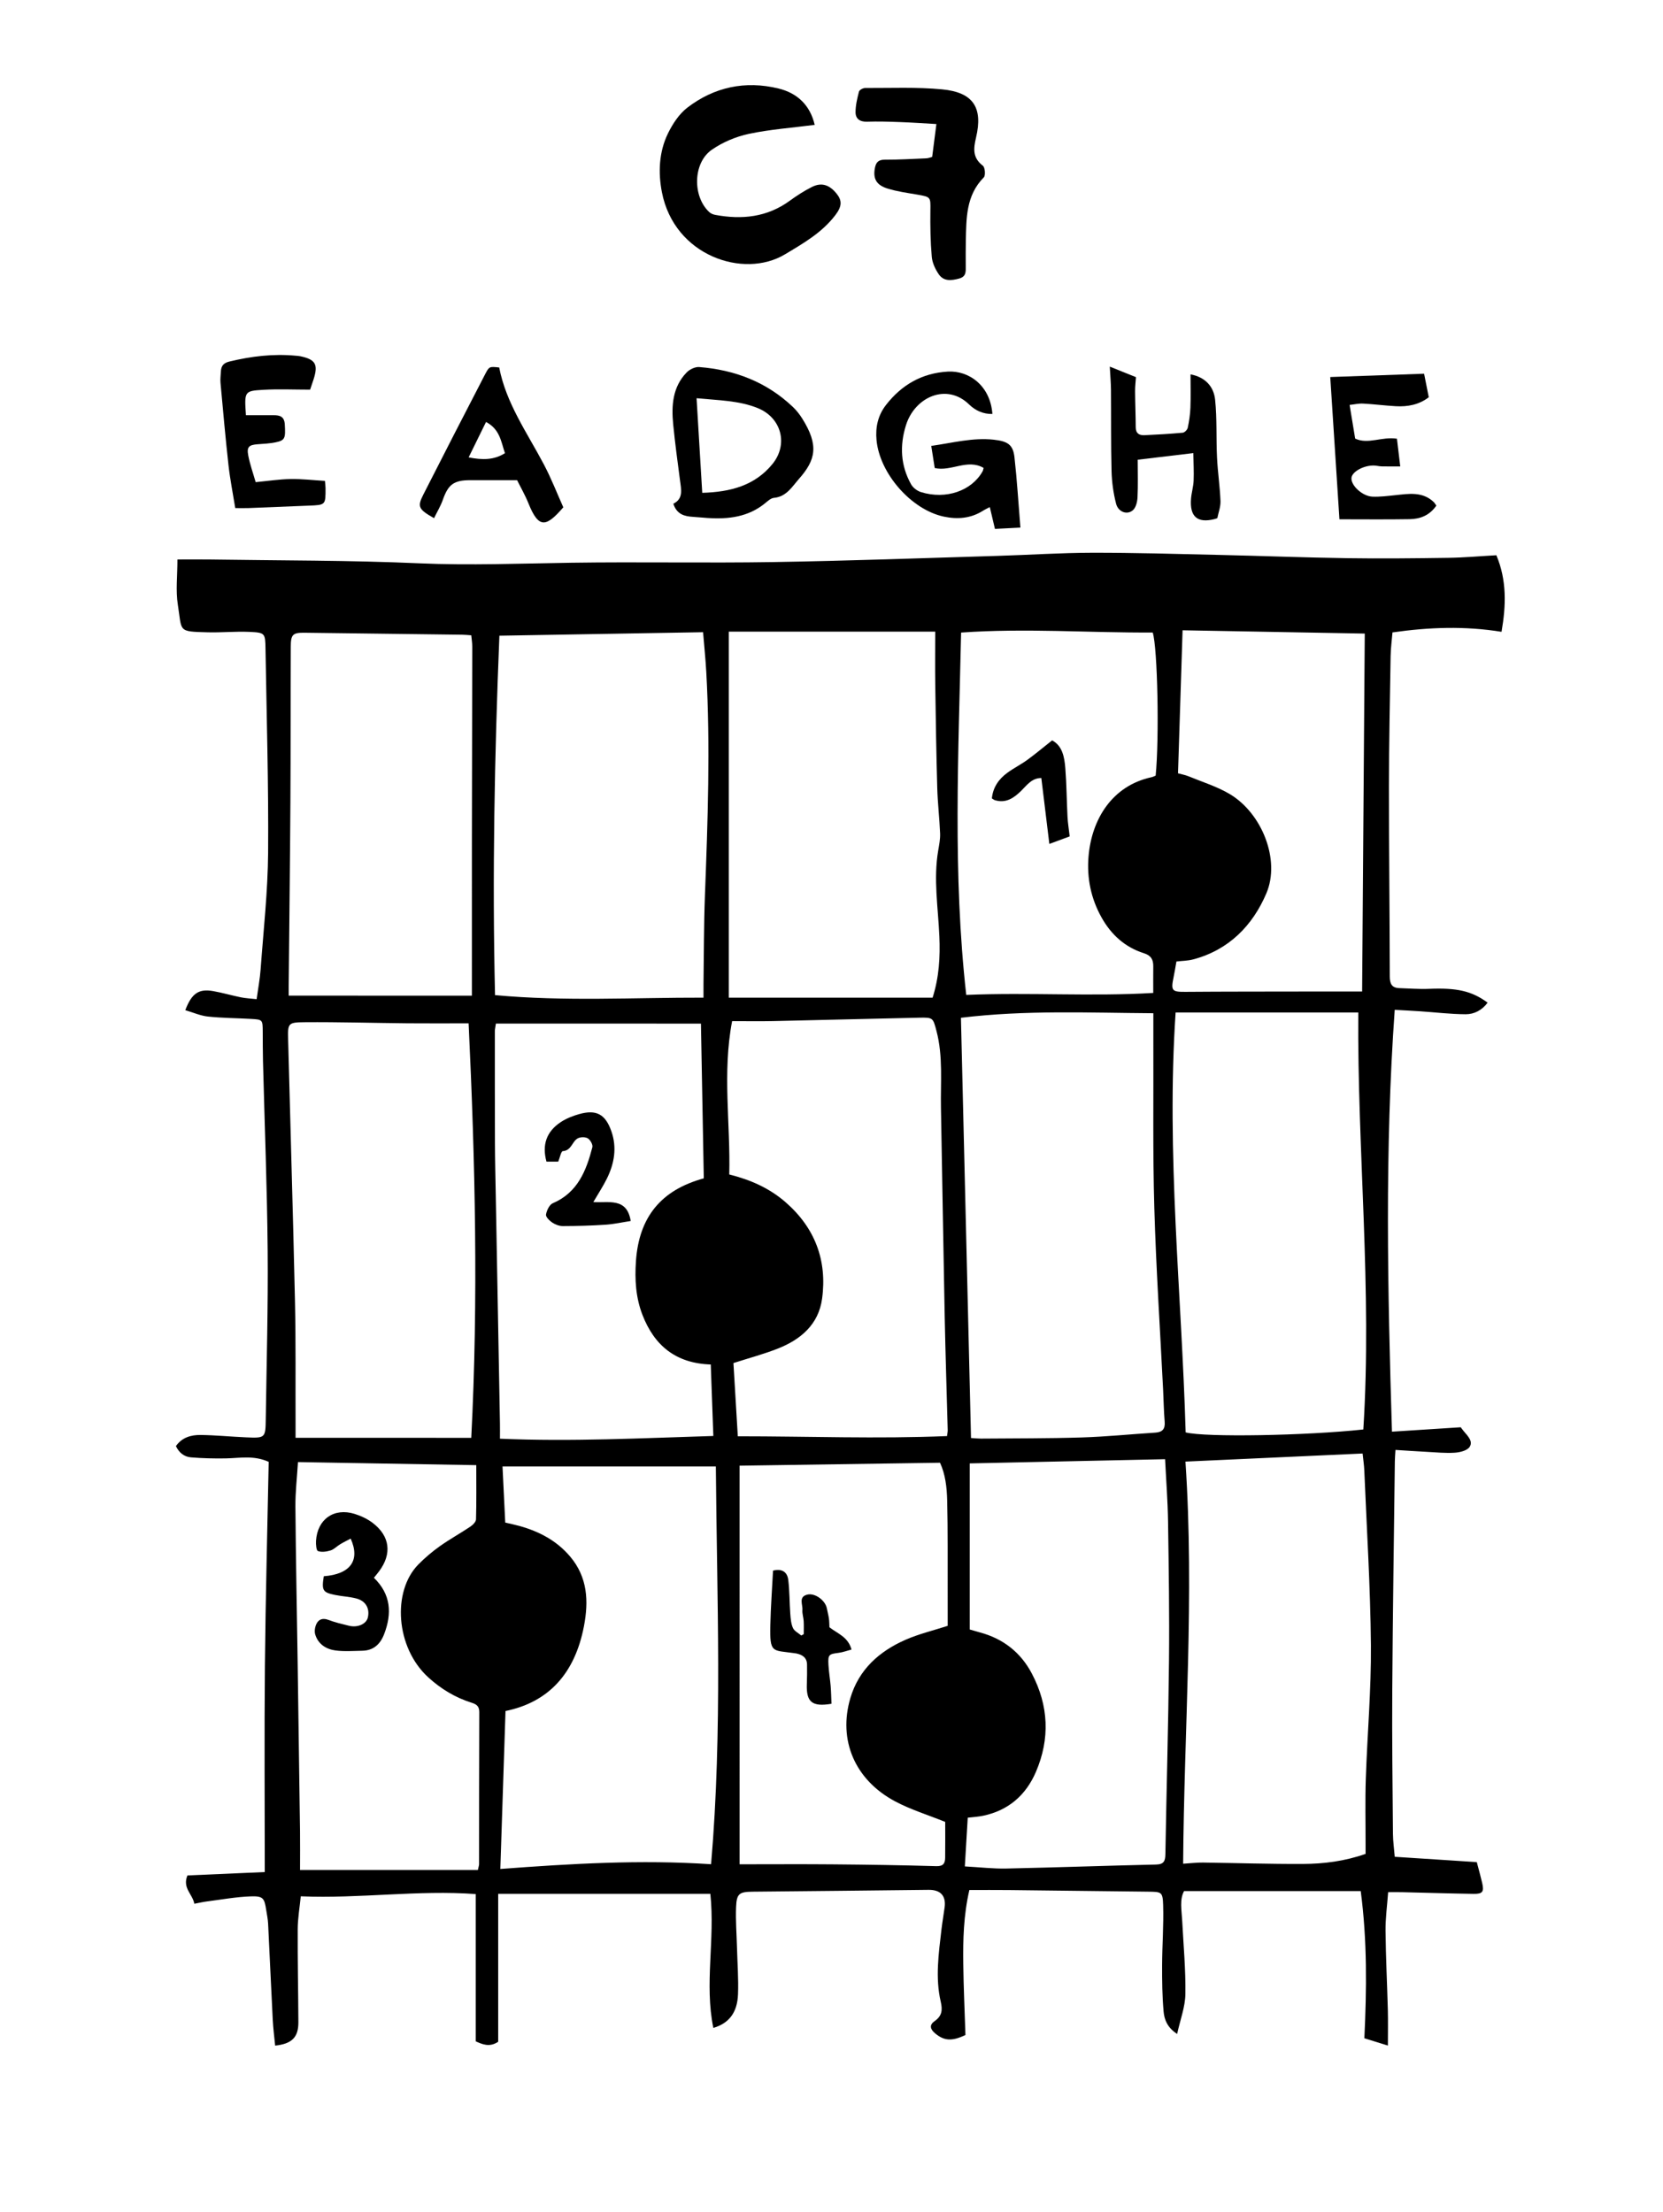 <?xml version="1.0" encoding="iso-8859-1"?>
<!-- Generator: Adobe Illustrator 16.0.0, SVG Export Plug-In . SVG Version: 6.00 Build 0)  -->
<!DOCTYPE svg PUBLIC "-//W3C//DTD SVG 1.1//EN" "http://www.w3.org/Graphics/SVG/1.1/DTD/svg11.dtd">
<svg version="1.1" xmlns="http://www.w3.org/2000/svg" xmlns:xlink="http://www.w3.org/1999/xlink" x="0px" y="0px"
	 width="175.68px" height="233.649px" viewBox="0 0 175.68 233.649" style="enable-background:new 0 0 175.68 233.649;"
	 xml:space="preserve">
<g id="C7">
	<g id="C7_1_">
		<path style="fill:none;" d="M175.68,233.649c-58.561,0-117.12,0-175.68,0C0,153.811,0,73.97,0-5.87c58.56,0,117.119,0,175.68,0
			C175.68,73.97,175.68,153.81,175.68,233.649z M19.574,106.706c0.849,0.249,1.613,0.594,2.406,0.679
			c1.507,0.161,3.031,0.161,4.547,0.249c1.223,0.071,1.221,0.085,1.229,1.357c0.007,1.04,0.001,2.08,0.028,3.119
			c0.169,6.673,0.435,13.346,0.494,20.021c0.052,5.914-0.118,11.831-0.201,17.746c-0.029,2.031-0.045,2.044-2.099,1.955
			c-1.595-0.069-3.188-0.229-4.783-0.25c-1-0.012-1.959,0.25-2.611,1.176c0.339,0.713,0.888,1.133,1.587,1.189
			c1.226,0.102,2.461,0.131,3.691,0.109c1.459-0.024,2.934-0.353,4.524,0.365c-0.138,7.178-0.331,14.365-0.4,21.554
			c-0.069,7.186-0.015,14.372-0.015,21.777c-2.626,0.114-5.429,0.236-8.168,0.356c-0.56,1.33,0.549,1.976,0.727,2.992
			c0.483-0.09,0.904-0.19,1.332-0.245c1.539-0.197,3.075-0.48,4.62-0.534c1.322-0.046,1.45,0.184,1.644,1.453
			c0.073,0.473,0.174,0.945,0.198,1.421c0.171,3.392,0.316,6.784,0.491,10.176c0.046,0.907,0.167,1.811,0.253,2.715
			c1.781-0.191,2.461-0.884,2.454-2.478c-0.015-3.278-0.088-6.558-0.071-9.835c0.006-1.136,0.207-2.271,0.324-3.459
			c6.285,0.258,12.4-0.688,18.486-0.236c0,5.282,0,10.39,0,15.556c0.696,0.309,1.444,0.661,2.369,0.043c0-5.237,0-10.496,0-15.628
			c7.525,0,14.976,0,22.413,0c0.51,4.833-0.64,9.516,0.315,14.165c1.651-0.48,2.533-1.615,2.607-3.549
			c0.062-1.633-0.063-3.272-0.107-4.91c-0.038-1.435-0.154-2.873-0.097-4.305c0.057-1.429,0.343-1.61,1.759-1.625
			c6.193-0.061,12.387-0.121,18.579-0.195c1.236-0.015,1.852,0.613,1.695,1.828c-0.102,0.791-0.246,1.577-0.338,2.369
			c-0.293,2.541-0.664,5.095-0.073,7.63c0.21,0.899,0.115,1.508-0.655,2.046c-0.545,0.381-0.492,0.815,0.036,1.266
			c0.95,0.809,1.776,0.891,3.227,0.194c-0.079-2.491-0.198-5.003-0.229-7.516c-0.032-2.543,0.022-5.087,0.642-7.797
			c1.435,0,2.829-0.013,4.224,0.003c4.877,0.052,9.753,0.117,14.631,0.17c1.444,0.016,1.573,0.004,1.617,1.427
			c0.063,2.108-0.103,4.224-0.109,6.337c-0.006,1.631,0.012,3.27,0.157,4.893c0.074,0.834,0.374,1.686,1.43,2.372
			c0.332-1.521,0.853-2.863,0.872-4.214c0.038-2.587-0.204-5.179-0.339-7.769c-0.057-1.099-0.289-2.212,0.199-3.109
			c6.298,0,12.44,0,18.663,0c0.691,5.267,0.629,10.362,0.384,15.546c0.735,0.229,1.457,0.453,2.486,0.773
			c0-1.437,0.025-2.582-0.005-3.727c-0.074-2.797-0.217-5.594-0.244-8.392c-0.014-1.338,0.174-2.678,0.275-4.084
			c0.613,0,1.043-0.009,1.472,0.001c2.518,0.06,5.034,0.139,7.552,0.178c0.962,0.015,1.123-0.222,0.908-1.162
			c-0.149-0.653-0.334-1.298-0.567-2.192c-2.836-0.184-5.721-0.371-8.666-0.562c-0.063-0.776-0.185-1.609-0.191-2.443
			c-0.042-5.075-0.106-10.151-0.072-15.227c0.053-8.036,0.177-16.072,0.272-24.107c0.005-0.346,0.037-0.689,0.066-1.201
			c1.148,0.072,2.213,0.146,3.279,0.201c0.994,0.051,1.994,0.158,2.982,0.093c0.552-0.036,1.312-0.222,1.571-0.61
			c0.396-0.598-0.208-1.17-0.619-1.662c-0.148-0.178-0.279-0.369-0.314-0.416c-2.488,0.16-4.821,0.31-7.269,0.467
			c-0.457-14.971-0.773-29.697,0.292-44.56c0.993,0.057,1.861,0.098,2.728,0.157c1.589,0.108,3.176,0.302,4.765,0.31
			c0.911,0.004,1.738-0.435,2.32-1.226c-1.688-1.243-3.259-1.582-6.21-1.458c-1.032,0.043-2.07-0.045-3.104-0.075
			c-0.818-0.024-1.021-0.465-1.022-1.246c-0.01-6.677-0.092-13.354-0.087-20.032c0.003-4.598,0.101-9.195,0.176-13.792
			c0.014-0.827,0.127-1.653,0.195-2.504c3.884-0.558,7.65-0.691,11.522-0.064c0.484-2.797,0.564-5.447-0.545-8.088
			c-1.749,0.098-3.42,0.249-5.093,0.272c-3.555,0.052-7.11,0.089-10.664,0.037c-4.518-0.067-9.033-0.243-13.55-0.345
			c-4.464-0.101-8.929-0.236-13.394-0.229c-3.315,0.005-6.631,0.23-9.948,0.329c-7.91,0.235-15.82,0.529-23.734,0.656
			c-7.117,0.115-14.239-0.035-21.356,0.071c-5.354,0.079-10.695,0.295-16.06,0.059c-7.346-0.323-14.708-0.289-22.064-0.402
			c-1.185-0.018-2.37-0.002-3.471-0.002c0,1.735-0.193,3.283,0.041,4.763c0.456,2.874-0.048,2.844,3.145,2.93
			c1.476,0.04,2.958-0.113,4.431-0.045c1.63,0.075,1.661,0.141,1.687,1.749c0.118,7.193,0.33,14.387,0.276,21.578
			c-0.031,4.108-0.493,8.213-0.791,12.318c-0.074,1.017-0.268,2.025-0.422,3.153c-0.651-0.074-1.164-0.095-1.659-0.195
			c-0.976-0.198-1.936-0.481-2.916-0.656C21.018,104.423,20.258,104.898,19.574,106.706z M86.066,18.191
			c-0.486-2.09-1.845-3.364-3.84-3.847c-3.495-0.844-6.767-0.155-9.611,2.024c-0.873,0.669-1.557,1.716-2.05,2.725
			c-0.958,1.961-1.043,4.152-0.638,6.222c1.316,6.728,8.643,9.153,12.975,6.564c1.961-1.172,3.934-2.301,5.344-4.154
			c0.717-0.942,0.717-1.546,0.131-2.272c-0.76-0.942-1.595-1.212-2.608-0.702c-0.815,0.411-1.595,0.912-2.333,1.451
			c-2.395,1.748-5.056,2.017-7.871,1.497c-0.224-0.042-0.471-0.141-0.634-0.292c-1.787-1.655-1.733-5.204,0.265-6.589
			c1.146-0.794,2.538-1.385,3.902-1.675C81.349,18.664,83.668,18.501,86.066,18.191z M98.475,21.573
			c-0.201,0.053-0.389,0.139-0.58,0.147c-1.475,0.063-2.951,0.153-4.427,0.147c-0.669-0.003-0.927,0.283-1.04,0.866
			c-0.217,1.111,0.127,1.808,1.326,2.181c1.02,0.317,2.096,0.46,3.154,0.643c1.428,0.246,1.4,0.265,1.379,1.664
			c-0.023,1.632,0.006,3.271,0.145,4.896c0.055,0.639,0.368,1.315,0.738,1.854c0.529,0.77,1.343,0.676,2.169,0.447
			c0.757-0.21,0.683-0.764,0.683-1.321c0.001-0.878-0.014-1.757,0.008-2.634c0.057-2.398,0.008-4.815,1.898-6.723
			c0.2-0.202,0.135-1.054-0.094-1.23c-1.088-0.837-1.01-1.773-0.725-2.976c0.754-3.179-0.307-4.781-3.574-5.094
			c-2.695-0.258-5.428-0.132-8.143-0.144c-0.226-0.001-0.604,0.204-0.65,0.381c-0.185,0.711-0.361,1.45-0.361,2.178
			c0.001,0.681,0.444,1.027,1.203,1c1.158-0.04,2.318-0.003,3.477,0.039c1.258,0.045,2.516,0.134,3.86,0.208
			C98.764,19.323,98.629,20.378,98.475,21.573z M71.132,53.208c0.363,1.134,1.177,1.331,2.081,1.389
			c0.518,0.033,1.034,0.087,1.551,0.121c2.2,0.144,4.296-0.106,6.082-1.577c0.274-0.226,0.592-0.521,0.911-0.55
			c1.325-0.124,1.915-1.174,2.655-2.014c1.761-1.999,2.12-3.535,0.327-6.38c-0.274-0.435-0.602-0.853-0.974-1.206
			c-2.772-2.637-6.141-3.924-9.904-4.219c-0.432-0.034-1.013,0.249-1.328,0.575c-1.489,1.542-1.612,3.496-1.417,5.483
			c0.194,1.982,0.461,3.958,0.723,5.933C71.966,51.723,72.202,52.688,71.132,53.208z M103.906,49.426
			c-0.037,0.136-0.049,0.259-0.104,0.358c-1.153,2.071-3.873,3.015-6.507,2.2c-0.403-0.125-0.848-0.462-1.05-0.826
			c-1.109-1.988-1.217-4.083-0.538-6.248c0.937-2.989,4.313-4.491,6.677-2.177c0.635,0.621,1.476,1.021,2.451,0.995
			c-0.216-2.991-2.477-4.606-4.714-4.475c-2.724,0.159-4.868,1.395-6.522,3.521c-0.851,1.092-1.133,2.344-1.003,3.721
			c0.331,3.519,3.657,7.339,7.102,8.075c1.449,0.31,2.86,0.196,4.154-0.625c0.218-0.138,0.456-0.244,0.71-0.378
			c0.19,0.805,0.361,1.529,0.544,2.302c0.912-0.047,1.768-0.091,2.688-0.139c-0.21-2.579-0.355-5.007-0.625-7.421
			c-0.147-1.329-0.697-1.699-2.188-1.862c-2.219-0.242-4.347,0.333-6.605,0.656c0.127,0.813,0.242,1.542,0.368,2.336
			C100.477,49.841,102.197,48.43,103.906,49.426z M32.762,41.158c0.148-0.439,0.266-0.775,0.374-1.115
			c0.496-1.563,0.189-2.084-1.424-2.417c-0.156-0.032-0.317-0.04-0.476-0.054c-2.372-0.222-4.693,0.058-7.001,0.616
			c-0.634,0.153-0.87,0.471-0.898,1.052c-0.02,0.399-0.077,0.802-0.041,1.197c0.266,2.897,0.52,5.795,0.842,8.686
			c0.166,1.489,0.462,2.964,0.716,4.544c0.546,0,0.981,0.015,1.415-0.002c2.114-0.082,4.229-0.176,6.343-0.256
			c1.786-0.068,1.788-0.063,1.78-1.847c-0.001-0.228-0.037-0.455-0.063-0.767c-1.254-0.075-2.443-0.217-3.63-0.197
			c-1.181,0.021-2.36,0.204-3.687,0.33c-0.263-0.921-0.601-1.857-0.786-2.823c-0.173-0.902,0.08-1.114,1-1.181
			c0.633-0.046,1.275-0.076,1.894-0.204c1.003-0.207,1.051-0.436,0.968-1.888c-0.048-0.839-0.516-0.976-1.179-0.975
			c-0.981,0.001-1.961,0-2.927,0c-0.17-2.502-0.174-2.565,1.794-2.681C29.399,41.082,31.035,41.158,32.762,41.158z M45.852,54.734
			c0.334-0.686,0.7-1.286,0.928-1.936c0.572-1.627,1.156-2.075,2.91-2.077c1.583-0.002,3.165,0,4.936,0
			c0.345,0.697,0.844,1.562,1.213,2.479c1.096,2.725,1.894,2.431,3.67,0.389c-0.65-1.449-1.267-3.04-2.058-4.539
			c-1.763-3.34-3.989-6.457-4.715-10.233c-1.011-0.103-1.053-0.124-1.462,0.666c-2.201,4.25-4.392,8.504-6.559,12.771
			C44.068,53.527,44.202,53.798,45.852,54.734z M117.238,38.728c0.055,1.007,0.12,1.72,0.126,2.432
			c0.024,2.876-0.013,5.754,0.062,8.629c0.03,1.145,0.192,2.309,0.478,3.417c0.227,0.883,1.177,1.219,1.782,0.681
			c0.318-0.283,0.459-0.887,0.482-1.356c0.063-1.269,0.021-2.542,0.021-3.97c1.968-0.235,3.798-0.454,5.875-0.702
			c0.016,1.054,0.07,1.987,0.031,2.917c-0.027,0.634-0.224,1.259-0.274,1.894c-0.152,1.901,0.664,2.609,2.457,2.167
			c0.074-0.019,0.147-0.045,0.318-0.099c0.113-0.572,0.359-1.2,0.336-1.817c-0.062-1.541-0.293-3.073-0.367-4.613
			c-0.098-2.027,0.009-4.07-0.199-6.083c-0.144-1.38-1.017-2.383-2.598-2.683c0,1.219,0.032,2.372-0.012,3.522
			c-0.027,0.71-0.135,1.423-0.282,2.119c-0.044,0.21-0.331,0.505-0.529,0.523c-1.348,0.125-2.7,0.202-4.053,0.263
			c-0.544,0.024-0.911-0.19-0.913-0.834c-0.005-1.273-0.062-2.546-0.069-3.819c-0.004-0.509,0.062-1.019,0.094-1.479
			C119.061,39.459,118.229,39.126,117.238,38.728z M151.735,53.408c-0.132-0.184-0.188-0.293-0.271-0.373
			c-1.2-1.14-2.647-0.875-4.081-0.727c-0.791,0.082-1.59,0.186-2.38,0.157c-1.083-0.04-2.312-1.196-2.232-1.988
			c0.065-0.646,1.264-1.317,2.354-1.303c0.277,0.004,0.555,0.083,0.833,0.09c0.587,0.015,1.175,0.005,1.965,0.005
			c-0.121-1.019-0.234-1.973-0.348-2.926c-1.608-0.247-3.067,0.635-4.414-0.015c-0.2-1.208-0.385-2.327-0.587-3.554
			c0.495-0.054,0.961-0.167,1.421-0.142c1.154,0.062,2.304,0.212,3.459,0.277c1.256,0.07,2.447-0.15,3.483-0.947
			c-0.168-0.844-0.327-1.646-0.494-2.485c-3.334,0.118-6.548,0.231-9.914,0.35c0.326,5.06,0.646,10.014,0.97,15.028
			c2.553,0,4.986,0.028,7.419-0.013C150.025,54.822,151.019,54.448,151.735,53.408z"/>
		<path style="fill-rule:evenodd;clip-rule:evenodd;" d="M19.574,106.706c0.684-1.808,1.444-2.283,2.961-2.013
			c0.98,0.174,1.94,0.458,2.916,0.656c0.496,0.101,1.008,0.122,1.659,0.195c0.155-1.128,0.348-2.136,0.422-3.153
			c0.298-4.104,0.76-8.21,0.791-12.318c0.054-7.191-0.158-14.385-0.276-21.578c-0.026-1.608-0.056-1.674-1.687-1.749
			c-1.473-0.067-2.956,0.085-4.431,0.045c-3.193-0.086-2.689-0.056-3.145-2.93c-0.234-1.48-0.041-3.028-0.041-4.763
			c1.101,0,2.287-0.016,3.471,0.002c7.355,0.113,14.718,0.079,22.064,0.402c5.365,0.236,10.706,0.02,16.06-0.059
			c7.117-0.105,14.239,0.044,21.356-0.071c7.914-0.127,15.824-0.421,23.734-0.656c3.317-0.099,6.633-0.323,9.948-0.329
			c4.465-0.007,8.93,0.128,13.394,0.229c4.517,0.102,9.032,0.278,13.55,0.345c3.554,0.052,7.109,0.015,10.664-0.037
			c1.673-0.024,3.344-0.175,5.093-0.272c1.109,2.641,1.029,5.292,0.545,8.088c-3.872-0.627-7.639-0.493-11.522,0.064
			c-0.068,0.852-0.182,1.677-0.195,2.504c-0.075,4.597-0.173,9.195-0.176,13.792c-0.005,6.677,0.077,13.354,0.087,20.032
			c0.002,0.781,0.204,1.222,1.022,1.246c1.034,0.03,2.072,0.118,3.104,0.075c2.951-0.123,4.521,0.215,6.21,1.458
			c-0.582,0.791-1.409,1.23-2.32,1.226c-1.589-0.008-3.176-0.202-4.765-0.31c-0.866-0.059-1.734-0.1-2.728-0.157
			c-1.065,14.863-0.749,29.589-0.292,44.56c2.447-0.157,4.78-0.307,7.269-0.467c0.035,0.047,0.166,0.238,0.314,0.416
			c0.411,0.492,1.016,1.064,0.619,1.662c-0.259,0.389-1.02,0.574-1.571,0.61c-0.988,0.065-1.988-0.042-2.982-0.093
			c-1.066-0.056-2.131-0.129-3.279-0.201c-0.029,0.512-0.062,0.855-0.066,1.201c-0.096,8.035-0.22,16.071-0.272,24.107
			c-0.034,5.075,0.03,10.151,0.072,15.227c0.007,0.834,0.128,1.667,0.191,2.443c2.945,0.19,5.83,0.378,8.666,0.562
			c0.233,0.895,0.418,1.539,0.567,2.192c0.215,0.94,0.054,1.177-0.908,1.162c-2.518-0.039-5.034-0.118-7.552-0.178
			c-0.429-0.01-0.858-0.001-1.472-0.001c-0.102,1.406-0.289,2.746-0.275,4.084c0.027,2.798,0.17,5.595,0.244,8.392
			c0.03,1.145,0.005,2.29,0.005,3.727c-1.029-0.32-1.751-0.545-2.486-0.773c0.245-5.184,0.308-10.279-0.384-15.546
			c-6.223,0-12.365,0-18.663,0c-0.488,0.897-0.256,2.011-0.199,3.109c0.135,2.59,0.377,5.182,0.339,7.769
			c-0.02,1.351-0.54,2.693-0.872,4.214c-1.056-0.687-1.355-1.538-1.43-2.372c-0.146-1.623-0.163-3.262-0.157-4.893
			c0.007-2.113,0.173-4.229,0.109-6.337c-0.044-1.423-0.173-1.411-1.617-1.427c-4.878-0.053-9.754-0.118-14.631-0.17
			c-1.395-0.016-2.789-0.003-4.224-0.003c-0.619,2.71-0.674,5.254-0.642,7.797c0.031,2.513,0.15,5.024,0.229,7.516
			c-1.45,0.696-2.276,0.614-3.227-0.194c-0.528-0.45-0.581-0.885-0.036-1.266c0.771-0.538,0.865-1.146,0.655-2.046
			c-0.591-2.535-0.22-5.089,0.073-7.63c0.092-0.792,0.236-1.578,0.338-2.369c0.156-1.215-0.459-1.843-1.695-1.828
			c-6.192,0.074-12.386,0.135-18.579,0.195c-1.416,0.015-1.703,0.196-1.759,1.625c-0.057,1.432,0.059,2.87,0.097,4.305
			c0.044,1.638,0.169,3.277,0.107,4.91c-0.074,1.934-0.956,3.068-2.607,3.549c-0.956-4.649,0.195-9.332-0.315-14.165
			c-7.438,0-14.888,0-22.413,0c0,5.132,0,10.391,0,15.628c-0.925,0.618-1.673,0.266-2.369-0.043c0-5.166,0-10.273,0-15.556
			c-6.086-0.451-12.201,0.494-18.486,0.236c-0.117,1.188-0.318,2.323-0.324,3.459c-0.017,3.277,0.056,6.557,0.071,9.835
			c0.007,1.594-0.672,2.286-2.454,2.478c-0.086-0.904-0.207-1.808-0.253-2.715c-0.175-3.392-0.32-6.784-0.491-10.176
			c-0.024-0.476-0.125-0.948-0.198-1.421c-0.194-1.27-0.321-1.499-1.644-1.453c-1.544,0.054-3.081,0.337-4.62,0.534
			c-0.427,0.055-0.849,0.155-1.332,0.245c-0.178-1.017-1.287-1.662-0.727-2.992c2.739-0.12,5.542-0.242,8.168-0.356
			c0-7.405-0.054-14.592,0.015-21.777c0.069-7.188,0.262-14.376,0.4-21.554c-1.591-0.718-3.065-0.39-4.524-0.365
			c-1.23,0.021-2.466-0.008-3.691-0.109c-0.699-0.057-1.248-0.477-1.587-1.189c0.652-0.926,1.611-1.188,2.611-1.176
			c1.595,0.021,3.188,0.181,4.783,0.25c2.054,0.089,2.07,0.076,2.099-1.955c0.083-5.915,0.253-11.832,0.201-17.746
			c-0.059-6.675-0.325-13.348-0.494-20.021c-0.027-1.039-0.021-2.079-0.028-3.119c-0.008-1.272-0.006-1.286-1.229-1.357
			c-1.516-0.088-3.04-0.088-4.547-0.249C21.188,107.3,20.423,106.955,19.574,106.706z M101.514,107.508
			c0.357,14.884,0.711,29.63,1.064,44.39c0.48,0.029,0.757,0.064,1.033,0.062c3.556-0.031,7.113-0.012,10.666-0.121
			c2.591-0.081,5.176-0.344,7.765-0.508c0.751-0.047,1.058-0.379,0.995-1.148c-0.092-1.113-0.108-2.232-0.164-3.349
			c-0.319-6.423-0.745-12.843-0.931-19.269c-0.169-5.867-0.079-11.741-0.102-17.612c-0.004-0.941,0-1.883,0-2.924
			C115.075,106.985,108.377,106.673,101.514,107.508z M144.022,150.996c0.938-14.789-0.647-29.484-0.533-44.047
			c-6.517,0-12.892,0-19.297,0c-0.999,14.945,0.638,29.653,1.061,44.356C127.319,151.839,138.008,151.648,144.022,150.996z
			 M52.756,67.149c-0.514,12.694-0.761,25.298-0.46,37.967c7.386,0.685,14.636,0.25,22.021,0.267c0-0.574-0.005-1.003,0.001-1.432
			c0.045-3.118,0.033-6.239,0.151-9.354c0.299-7.869,0.583-15.736,0.143-23.608c-0.077-1.376-0.22-2.749-0.339-4.208
			C67.064,66.904,60.002,67.025,52.756,67.149z M98.52,105.387c0.693-2.185,0.809-4.318,0.715-6.483
			c-0.131-3.028-0.642-6.051-0.119-9.089c0.102-0.587,0.221-1.188,0.197-1.777c-0.065-1.597-0.256-3.189-0.301-4.786
			c-0.102-3.632-0.158-7.266-0.211-10.899c-0.026-1.823-0.004-3.647-0.004-5.631c-7.26,0-14.624,0-21.807,0
			c0,12.907,0,25.757,0,38.665C84.275,105.387,91.337,105.387,98.52,105.387z M77.342,107.864
			c-1.048,5.457-0.165,10.83-0.303,16.195c2.277,0.57,4.266,1.463,5.953,2.934c3.1,2.703,4.403,6.14,3.854,10.185
			c-0.371,2.729-2.26,4.325-4.695,5.282c-1.475,0.578-3.016,0.989-4.67,1.521c0.15,2.525,0.304,5.092,0.461,7.734
			c7.44-0.002,14.771,0.284,22.105-0.024c0.037-0.32,0.074-0.478,0.069-0.634c-0.104-3.994-0.237-7.988-0.317-11.983
			c-0.146-7.351-0.259-14.702-0.396-22.054c-0.051-2.708,0.233-5.436-0.47-8.107c-0.37-1.408-0.364-1.444-1.816-1.415
			c-5.153,0.108-10.305,0.249-15.458,0.361C80.264,107.89,78.867,107.864,77.342,107.864z M49.784,151.879
			c0.754-14.638,0.415-29.156-0.279-43.783c-2.228,0-4.339,0.017-6.45-0.003c-3.634-0.034-7.269-0.144-10.903-0.115
			c-1.723,0.013-1.757,0.125-1.714,1.803c0.235,9.225,0.519,18.45,0.723,27.676c0.095,4.314,0.046,8.631,0.062,12.947
			c0.002,0.467,0,0.934,0,1.475C37.453,151.879,43.549,151.879,49.784,151.879z M144.26,195.827c0-0.35-0.001-0.662,0-0.974
			c0.004-2.318-0.053-4.638,0.024-6.954c0.158-4.709,0.579-9.419,0.54-14.125c-0.053-6.147-0.443-12.291-0.698-18.437
			c-0.024-0.582-0.114-1.162-0.18-1.802c-6.263,0.286-12.43,0.567-18.714,0.854c0.956,14.196-0.147,28.31-0.245,42.476
			c0.824-0.051,1.458-0.13,2.091-0.122c3.515,0.044,7.029,0.161,10.543,0.146C139.849,196.881,142.061,196.6,144.26,195.827z
			 M53.374,160.83c0.581,0.138,1.05,0.232,1.51,0.361c2.084,0.58,3.937,1.558,5.352,3.235c1.84,2.181,1.962,4.704,1.45,7.364
			c-0.961,4.99-3.736,8.015-8.283,8.945c-0.182,5.521-0.363,11.051-0.548,16.685c7.435-0.558,14.792-0.999,22.264-0.501
			c1.216-14.15,0.611-28.16,0.504-42.015c-7.581,0-15.026,0-22.537,0C53.186,156.969,53.278,158.869,53.374,160.83z M52.386,108.122
			c-0.069,0.473-0.11,0.625-0.11,0.778c0,3.955-0.004,7.909,0.011,11.863c0.007,1.799,0.051,3.597,0.084,5.396
			c0.147,8.068,0.297,16.138,0.444,24.207c0.009,0.504,0.001,1.008,0.001,1.604c7.593,0.325,15.033-0.061,22.541-0.289
			c-0.094-2.6-0.183-5.062-0.272-7.55c-3.673-0.114-5.959-1.984-7.219-5.247c-0.706-1.829-0.818-3.721-0.686-5.654
			c0.316-4.632,2.614-7.517,7.169-8.761c-0.101-5.476-0.203-11.001-0.301-16.346C66.756,108.122,59.612,108.122,52.386,108.122z
			 M101.926,197.15c1.6,0.088,2.99,0.253,4.376,0.224c5.272-0.112,10.545-0.302,15.817-0.421c0.829-0.019,0.981-0.364,0.993-1.096
			c0.115-6.795,0.311-13.588,0.381-20.383c0.052-4.915-0.025-9.833-0.1-14.749c-0.033-2.184-0.202-4.364-0.312-6.589
			c-6.986,0.15-13.828,0.297-20.639,0.443c0,5.834,0,11.662,0,17.545c0.34,0.098,0.715,0.212,1.094,0.314
			c2.447,0.661,4.295,2.111,5.468,4.339c1.78,3.381,1.938,6.882,0.429,10.393c-1.058,2.46-2.908,4.069-5.576,4.629
			c-0.533,0.112-1.084,0.139-1.624,0.205C102.131,193.725,102.033,195.35,101.926,197.15z M49.851,105.172
			c0-5.56-0.005-10.912,0.001-16.264c0.009-6.873,0.029-13.745,0.037-20.618c0-0.388-0.068-0.777-0.105-1.183
			c-0.386-0.026-0.662-0.058-0.938-0.061c-5.556-0.072-11.111-0.141-16.667-0.209c-1.23-0.015-1.457,0.17-1.463,1.451
			c-0.025,5.474-0.004,10.949-0.038,16.423c-0.04,6.472-0.118,12.944-0.179,19.417c-0.003,0.305,0,0.611,0,1.043
			C36.95,105.172,43.289,105.172,49.851,105.172z M78.129,196.926c3.418,0,6.654-0.023,9.891,0.006
			c3.634,0.032,7.269,0.085,10.901,0.191c0.755,0.021,0.919-0.326,0.926-0.906c0.017-1.314,0.005-2.628,0.005-3.768
			c-1.864-0.753-3.666-1.304-5.298-2.174c-4.251-2.268-6.032-6.468-4.72-10.909c0.891-3.013,3.043-4.933,5.819-6.153
			c1.403-0.617,2.921-0.976,4.461-1.475c0-1.157,0.003-2.353-0.001-3.549c-0.009-3.235,0.026-6.472-0.053-9.706
			c-0.034-1.374-0.191-2.769-0.757-3.974c-7.093,0.104-14.078,0.207-21.175,0.311C78.129,168.766,78.129,182.78,78.129,196.926z
			 M102.074,105.093c6.641-0.282,13.209,0.182,19.755-0.209c0-1.053-0.007-1.93,0.003-2.807c0.008-0.707-0.229-1.147-0.982-1.385
			c-1.994-0.629-3.452-1.946-4.473-3.762c-1.131-2.011-1.574-4.187-1.384-6.462c0.328-3.929,2.491-7.471,6.653-8.371
			c0.153-0.033,0.297-0.111,0.438-0.166c0.391-3.923,0.208-13.491-0.31-15.117c-6.709,0.037-13.442-0.475-20.244,0.004
			C101.256,79.618,100.636,92.31,102.074,105.093z M50.484,197.523c0.08-0.374,0.125-0.487,0.125-0.601
			c0.006-5.354,0-10.709,0.023-16.063c0.002-0.602-0.258-0.826-0.788-0.992c-1.739-0.544-3.264-1.463-4.612-2.697
			c-3.442-3.148-3.82-9.083-1.042-11.911c0.695-0.707,1.464-1.357,2.272-1.933c1.04-0.738,2.164-1.356,3.225-2.067
			c0.263-0.176,0.591-0.506,0.599-0.772c0.053-1.83,0.028-3.662,0.028-5.723c-6.296-0.107-12.502-0.215-18.836-0.324
			c-0.099,1.624-0.283,3.168-0.271,4.71c0.043,5.473,0.155,10.945,0.236,16.418c0.088,5.951,0.173,11.901,0.251,17.853
			c0.018,1.383,0.002,2.767,0.002,4.104C37.929,197.523,44.186,197.523,50.484,197.523z M144.174,66.925
			c-6.53-0.118-12.817-0.232-19.246-0.348c-0.164,5.115-0.322,10.093-0.482,15.108c0.423,0.117,0.778,0.177,1.104,0.312
			c1.469,0.607,3.021,1.081,4.373,1.888c3.398,2.028,5.354,6.958,3.858,10.474c-1.448,3.406-3.966,5.986-7.734,6.984
			c-0.564,0.15-1.169,0.15-1.769,0.221c-0.113,0.629-0.199,1.177-0.312,1.719c-0.286,1.367-0.14,1.498,1.259,1.487
			c4.193-0.033,8.387-0.027,12.581-0.035c1.948-0.003,3.897,0,6.089,0C143.987,92.066,144.08,79.615,144.174,66.925z"/>
		<path style="fill-rule:evenodd;clip-rule:evenodd;" d="M86.066,13.191c-2.398,0.31-4.717,0.473-6.969,0.952
			c-1.364,0.291-2.756,0.881-3.902,1.675c-1.998,1.385-2.051,4.934-0.265,6.589c0.163,0.151,0.411,0.25,0.634,0.292
			c2.815,0.52,5.477,0.251,7.871-1.497c0.739-0.539,1.519-1.04,2.333-1.451c1.013-0.511,1.848-0.241,2.608,0.702
			c0.586,0.727,0.586,1.33-0.131,2.272c-1.411,1.854-3.383,2.982-5.344,4.154c-4.333,2.589-11.659,0.164-12.975-6.564
			c-0.405-2.07-0.32-4.261,0.638-6.222c0.493-1.009,1.177-2.055,2.05-2.725c2.844-2.18,6.116-2.869,9.611-2.024
			C84.222,9.827,85.58,11.102,86.066,13.191z"/>
		<path style="fill-rule:evenodd;clip-rule:evenodd;" d="M98.475,16.573c0.154-1.195,0.289-2.25,0.446-3.471
			c-1.345-0.075-2.603-0.163-3.86-0.208c-1.158-0.042-2.318-0.079-3.477-0.039c-0.759,0.026-1.202-0.32-1.203-1
			c0-0.728,0.177-1.466,0.361-2.178c0.047-0.177,0.425-0.382,0.65-0.381c2.715,0.012,5.447-0.114,8.143,0.144
			c3.268,0.312,4.328,1.915,3.574,5.094c-0.285,1.203-0.363,2.139,0.725,2.976c0.229,0.177,0.294,1.028,0.094,1.23
			c-1.891,1.907-1.842,4.325-1.898,6.723c-0.021,0.877-0.007,1.756-0.008,2.634c0,0.557,0.074,1.111-0.683,1.321
			c-0.826,0.229-1.64,0.323-2.169-0.447c-0.37-0.539-0.684-1.215-0.738-1.854c-0.139-1.625-0.168-3.264-0.145-4.896
			c0.021-1.399,0.049-1.418-1.379-1.664c-1.059-0.182-2.135-0.325-3.154-0.643c-1.199-0.373-1.543-1.069-1.326-2.181
			c0.113-0.583,0.371-0.869,1.04-0.866c1.476,0.006,2.952-0.084,4.427-0.147C98.086,16.712,98.273,16.626,98.475,16.573z"/>
		<path style="fill-rule:evenodd;clip-rule:evenodd;" d="M71.132,53.208c1.07-0.52,0.834-1.486,0.707-2.446
			c-0.261-1.975-0.528-3.951-0.723-5.933c-0.194-1.987-0.071-3.94,1.417-5.483c0.315-0.326,0.896-0.608,1.328-0.575
			c3.763,0.295,7.132,1.582,9.904,4.219c0.372,0.354,0.7,0.771,0.974,1.206c1.793,2.845,1.434,4.382-0.327,6.38
			c-0.74,0.84-1.33,1.891-2.655,2.014c-0.319,0.03-0.637,0.324-0.911,0.55c-1.786,1.471-3.882,1.721-6.082,1.577
			c-0.517-0.034-1.034-0.088-1.551-0.121C72.309,54.539,71.495,54.342,71.132,53.208z M74.186,52.058
			c2.993-0.087,5.554-0.769,7.409-3.034c1.708-2.087,0.957-4.905-1.549-5.917c-1.981-0.8-4.107-0.817-6.46-1.043
			C73.789,45.449,73.983,48.69,74.186,52.058z"/>
		<path style="fill-rule:evenodd;clip-rule:evenodd;" d="M103.906,49.426c-1.709-0.997-3.43,0.415-5.161,0.012
			c-0.126-0.793-0.241-1.523-0.368-2.336c2.259-0.322,4.387-0.898,6.605-0.656c1.49,0.163,2.04,0.534,2.188,1.862
			c0.27,2.415,0.415,4.843,0.625,7.421c-0.921,0.048-1.776,0.092-2.688,0.139c-0.183-0.773-0.354-1.497-0.544-2.302
			c-0.254,0.134-0.492,0.24-0.71,0.378c-1.294,0.822-2.705,0.935-4.154,0.625c-3.444-0.735-6.771-4.556-7.102-8.075
			c-0.13-1.376,0.152-2.628,1.003-3.721c1.654-2.126,3.799-3.362,6.522-3.521c2.237-0.131,4.498,1.484,4.714,4.475
			c-0.976,0.026-1.816-0.374-2.451-0.995c-2.363-2.314-5.74-0.812-6.677,2.177c-0.679,2.165-0.571,4.26,0.538,6.248
			c0.202,0.363,0.646,0.701,1.05,0.826c2.634,0.815,5.354-0.129,6.507-2.2C103.857,49.686,103.869,49.562,103.906,49.426z"/>
		<path style="fill-rule:evenodd;clip-rule:evenodd;" d="M32.762,41.158c-1.727,0-3.362-0.076-4.988,0.02
			c-1.968,0.115-1.964,0.178-1.794,2.681c0.966,0,1.946,0.001,2.927,0c0.663-0.001,1.131,0.136,1.179,0.975
			c0.083,1.452,0.036,1.681-0.968,1.888c-0.619,0.128-1.26,0.158-1.894,0.204c-0.92,0.066-1.173,0.279-1,1.181
			c0.185,0.966,0.522,1.902,0.786,2.823c1.327-0.126,2.506-0.31,3.687-0.33c1.187-0.02,2.376,0.123,3.63,0.197
			c0.027,0.312,0.062,0.539,0.063,0.767c0.008,1.784,0.006,1.779-1.78,1.847c-2.114,0.081-4.229,0.175-6.343,0.256
			c-0.434,0.017-0.869,0.002-1.415,0.002c-0.254-1.581-0.55-3.055-0.716-4.544c-0.322-2.891-0.576-5.789-0.842-8.686
			c-0.036-0.395,0.021-0.798,0.041-1.197c0.028-0.581,0.264-0.899,0.898-1.052c2.308-0.559,4.63-0.838,7.001-0.616
			c0.159,0.015,0.32,0.022,0.476,0.054c1.613,0.333,1.92,0.854,1.424,2.417C33.028,40.382,32.91,40.719,32.762,41.158z"/>
		<path style="fill-rule:evenodd;clip-rule:evenodd;" d="M45.852,54.734c-1.65-0.936-1.784-1.208-1.137-2.48
			c2.167-4.267,4.357-8.521,6.559-12.771c0.409-0.79,0.451-0.769,1.462-0.666c0.726,3.777,2.952,6.894,4.715,10.233
			c0.791,1.499,1.408,3.09,2.058,4.539c-1.776,2.042-2.574,2.335-3.67-0.389c-0.369-0.917-0.869-1.782-1.213-2.479
			c-1.771,0-3.353-0.002-4.936,0c-1.753,0.002-2.337,0.45-2.91,2.077C46.552,53.448,46.186,54.049,45.852,54.734z M51.345,44.572
			c-0.638,1.299-1.217,2.475-1.838,3.741c1.455,0.286,2.666,0.292,3.837-0.443C52.924,46.637,52.817,45.355,51.345,44.572z"/>
		<path style="fill-rule:evenodd;clip-rule:evenodd;" d="M117.238,38.728c0.991,0.398,1.822,0.731,2.766,1.11
			c-0.031,0.461-0.098,0.97-0.094,1.479c0.008,1.273,0.064,2.546,0.069,3.819c0.002,0.644,0.369,0.858,0.913,0.834
			c1.353-0.062,2.705-0.138,4.053-0.263c0.198-0.019,0.485-0.313,0.529-0.523c0.147-0.696,0.255-1.409,0.282-2.119
			c0.044-1.15,0.012-2.304,0.012-3.522c1.581,0.3,2.454,1.303,2.598,2.683c0.208,2.013,0.102,4.056,0.199,6.083
			c0.074,1.54,0.306,3.073,0.367,4.613c0.023,0.617-0.223,1.246-0.336,1.817c-0.171,0.054-0.244,0.081-0.318,0.099
			c-1.793,0.442-2.609-0.266-2.457-2.167c0.051-0.635,0.247-1.26,0.274-1.894c0.039-0.93-0.016-1.863-0.031-2.917
			c-2.077,0.249-3.907,0.467-5.875,0.702c0,1.427,0.042,2.701-0.021,3.97c-0.023,0.469-0.164,1.073-0.482,1.356
			c-0.605,0.538-1.556,0.203-1.782-0.681c-0.285-1.108-0.447-2.272-0.478-3.417c-0.074-2.875-0.037-5.753-0.062-8.629
			C117.358,40.447,117.293,39.735,117.238,38.728z"/>
		<path style="fill-rule:evenodd;clip-rule:evenodd;" d="M151.735,53.408c-0.717,1.041-1.71,1.415-2.818,1.433
			c-2.433,0.041-4.866,0.013-7.419,0.013c-0.323-5.015-0.644-9.969-0.97-15.028c3.366-0.119,6.58-0.232,9.914-0.35
			c0.167,0.84,0.326,1.641,0.494,2.485c-1.036,0.797-2.228,1.017-3.483,0.947c-1.155-0.065-2.305-0.215-3.459-0.277
			c-0.46-0.024-0.926,0.088-1.421,0.142c0.202,1.227,0.387,2.346,0.587,3.554c1.347,0.65,2.806-0.232,4.414,0.015
			c0.113,0.954,0.227,1.907,0.348,2.926c-0.79,0-1.378,0.01-1.965-0.005c-0.278-0.007-0.556-0.086-0.833-0.09
			c-1.09-0.015-2.288,0.657-2.354,1.303c-0.079,0.792,1.149,1.948,2.232,1.988c0.79,0.029,1.589-0.075,2.38-0.157
			c1.434-0.147,2.881-0.413,4.081,0.727C151.548,53.114,151.604,53.224,151.735,53.408z"/>
		<path style="fill-rule:evenodd;clip-rule:evenodd;fill:none;" d="M101.514,107.508c6.863-0.835,13.562-0.523,20.327-0.478
			c0,1.042-0.004,1.983,0,2.924c0.022,5.871-0.067,11.745,0.102,17.612c0.186,6.426,0.611,12.846,0.931,19.269
			c0.056,1.116,0.072,2.235,0.164,3.349c0.062,0.77-0.244,1.102-0.995,1.148c-2.589,0.164-5.174,0.427-7.765,0.508
			c-3.553,0.109-7.11,0.09-10.666,0.121c-0.276,0.002-0.553-0.033-1.033-0.062C102.225,137.139,101.871,122.393,101.514,107.508z"/>
		<path style="fill-rule:evenodd;clip-rule:evenodd;fill:none;" d="M144.022,150.996c-6.015,0.652-16.703,0.843-18.77,0.309
			c-0.423-14.703-2.06-29.411-1.061-44.356c6.405,0,12.78,0,19.297,0C143.375,121.512,144.96,136.207,144.022,150.996z"/>
		<path style="fill-rule:evenodd;clip-rule:evenodd;fill:none;" d="M52.756,67.149c7.246-0.124,14.308-0.245,21.517-0.369
			c0.12,1.459,0.262,2.832,0.339,4.208c0.44,7.872,0.156,15.739-0.143,23.608c-0.118,3.115-0.106,6.236-0.151,9.354
			c-0.006,0.429-0.001,0.858-0.001,1.432c-7.385-0.017-14.636,0.417-22.021-0.267C51.995,92.447,52.242,79.843,52.756,67.149z"/>
		<path style="fill-rule:evenodd;clip-rule:evenodd;fill:none;" d="M98.52,105.387c-7.183,0-14.245,0-21.53,0
			c0-12.908,0-25.758,0-38.665c7.183,0,14.547,0,21.807,0c0,1.983-0.022,3.808,0.004,5.631c0.053,3.633,0.109,7.267,0.211,10.899
			c0.045,1.597,0.235,3.189,0.301,4.786c0.023,0.589-0.096,1.189-0.197,1.777c-0.522,3.038-0.012,6.062,0.119,9.089
			C99.328,101.069,99.213,103.203,98.52,105.387z"/>
		<path style="fill-rule:evenodd;clip-rule:evenodd;fill:none;" d="M77.342,107.864c1.525,0,2.922,0.026,4.317-0.004
			c5.153-0.112,10.305-0.253,15.458-0.361c1.452-0.03,1.446,0.007,1.816,1.415c0.703,2.671,0.419,5.399,0.47,8.107
			c0.137,7.352,0.249,14.703,0.396,22.054c0.08,3.995,0.213,7.989,0.317,11.983c0.005,0.156-0.032,0.313-0.069,0.634
			c-7.334,0.309-14.665,0.022-22.105,0.024c-0.158-2.643-0.311-5.209-0.461-7.734c1.655-0.532,3.196-0.943,4.67-1.521
			c2.435-0.957,4.324-2.554,4.695-5.282c0.55-4.045-0.754-7.481-3.854-10.185c-1.687-1.471-3.675-2.363-5.953-2.934
			C77.177,118.693,76.294,113.321,77.342,107.864z"/>
		<path style="fill-rule:evenodd;clip-rule:evenodd;fill:none;" d="M49.784,151.879c-6.235,0-12.332,0-18.561,0
			c0-0.541,0.001-1.008,0-1.475c-0.016-4.316,0.033-8.633-0.062-12.947c-0.204-9.227-0.488-18.451-0.723-27.676
			c-0.043-1.678-0.009-1.79,1.714-1.803c3.634-0.029,7.269,0.081,10.903,0.115c2.111,0.02,4.222,0.003,6.45,0.003
			C50.199,122.723,50.538,137.241,49.784,151.879z"/>
		<path style="fill-rule:evenodd;clip-rule:evenodd;fill:none;" d="M144.26,195.827c-2.199,0.772-4.411,1.054-6.639,1.063
			c-3.514,0.015-7.028-0.103-10.543-0.146c-0.633-0.008-1.267,0.071-2.091,0.122c0.098-14.166,1.201-28.279,0.245-42.476
			c6.284-0.287,12.451-0.568,18.714-0.854c0.065,0.64,0.155,1.22,0.18,1.802c0.255,6.146,0.646,12.289,0.698,18.437
			c0.039,4.706-0.382,9.416-0.54,14.125c-0.077,2.316-0.021,4.636-0.024,6.954C144.259,195.165,144.26,195.478,144.26,195.827z"/>
		<path style="fill-rule:evenodd;clip-rule:evenodd;fill:none;" d="M53.374,160.83c-0.096-1.961-0.188-3.861-0.289-5.925
			c7.511,0,14.956,0,22.537,0c0.107,13.854,0.712,27.864-0.504,42.015c-7.471-0.498-14.829-0.057-22.264,0.501
			c0.185-5.634,0.367-11.164,0.548-16.685c4.546-0.931,7.322-3.955,8.283-8.945c0.512-2.66,0.39-5.184-1.45-7.364
			c-1.415-1.678-3.268-2.655-5.352-3.235C54.424,161.062,53.955,160.968,53.374,160.83z"/>
		<path style="fill-rule:evenodd;clip-rule:evenodd;fill:none;" d="M52.386,108.122c7.226,0,14.37,0,21.663,0
			c0.098,5.345,0.2,10.871,0.301,16.346c-4.555,1.244-6.853,4.129-7.169,8.761c-0.132,1.934-0.02,3.825,0.686,5.654
			c1.26,3.263,3.546,5.133,7.219,5.247c0.089,2.488,0.178,4.95,0.272,7.55c-7.508,0.229-14.948,0.614-22.541,0.289
			c0-0.596,0.008-1.1-0.001-1.604c-0.147-8.069-0.297-16.139-0.444-24.207c-0.033-1.799-0.077-3.597-0.084-5.396
			c-0.016-3.954-0.011-7.909-0.011-11.863C52.276,108.747,52.317,108.594,52.386,108.122z M62.681,126.973
			c0.54-0.927,1.04-1.682,1.435-2.487c0.781-1.591,1.072-3.261,0.47-4.983c-0.632-1.81-1.587-2.33-3.407-1.817
			c-0.679,0.191-1.37,0.463-1.954,0.852c-1.512,1.008-1.979,2.411-1.497,4.167c0.417,0,0.839,0,1.244,0
			c0.172-0.422,0.303-1.097,0.476-1.107c0.937-0.061,0.987-1.051,1.604-1.361c0.288-0.146,0.79-0.15,1.049,0.014
			c0.262,0.164,0.544,0.666,0.475,0.932c-0.643,2.485-1.552,4.792-4.18,5.918c-0.359,0.154-0.642,0.758-0.717,1.195
			c-0.042,0.244,0.366,0.648,0.661,0.846c0.317,0.212,0.74,0.372,1.117,0.371c1.507-0.005,3.017-0.044,4.521-0.145
			c0.89-0.059,1.77-0.258,2.65-0.393C66.226,126.463,64.299,127.082,62.681,126.973z"/>
		<path style="fill-rule:evenodd;clip-rule:evenodd;fill:none;" d="M101.926,197.15c0.107-1.801,0.205-3.426,0.308-5.146
			c0.54-0.066,1.091-0.093,1.624-0.205c2.668-0.56,4.519-2.169,5.576-4.629c1.509-3.511,1.352-7.012-0.429-10.393
			c-1.173-2.228-3.021-3.678-5.468-4.339c-0.379-0.103-0.754-0.217-1.094-0.314c0-5.883,0-11.711,0-17.545
			c6.811-0.146,13.652-0.293,20.639-0.443c0.109,2.225,0.278,4.405,0.312,6.589c0.074,4.916,0.151,9.834,0.1,14.749
			c-0.07,6.795-0.266,13.588-0.381,20.383c-0.012,0.731-0.164,1.077-0.993,1.096c-5.272,0.119-10.545,0.309-15.817,0.421
			C104.916,197.403,103.525,197.238,101.926,197.15z"/>
		<path style="fill-rule:evenodd;clip-rule:evenodd;fill:none;" d="M49.851,105.172c-6.562,0-12.901,0-19.353,0
			c0-0.433-0.002-0.738,0-1.043c0.061-6.473,0.14-12.945,0.179-19.417c0.034-5.474,0.013-10.949,0.038-16.423
			c0.006-1.281,0.233-1.466,1.463-1.451c5.556,0.069,11.111,0.138,16.667,0.209c0.276,0.003,0.552,0.035,0.938,0.061
			c0.038,0.406,0.106,0.794,0.105,1.183c-0.008,6.873-0.028,13.745-0.037,20.618C49.846,94.26,49.851,99.612,49.851,105.172z"/>
		<path style="fill-rule:evenodd;clip-rule:evenodd;fill:none;" d="M78.129,196.926c0-14.146,0-28.16,0-42.105
			c7.097-0.104,14.082-0.207,21.175-0.311c0.565,1.205,0.723,2.6,0.757,3.974c0.079,3.234,0.044,6.471,0.053,9.706
			c0.004,1.196,0.001,2.392,0.001,3.549c-1.54,0.499-3.058,0.857-4.461,1.475c-2.776,1.221-4.929,3.141-5.819,6.153
			c-1.312,4.441,0.469,8.642,4.72,10.909c1.632,0.87,3.434,1.421,5.298,2.174c0,1.14,0.012,2.453-0.005,3.768
			c-0.007,0.58-0.171,0.928-0.926,0.906c-3.633-0.106-7.268-0.159-10.901-0.191C84.783,196.902,81.547,196.926,78.129,196.926z
			 M81.663,165.907c-0.099,1.926-0.24,3.83-0.285,5.737c-0.07,3.033,0.204,2.646,2.512,2.977c0.079,0.012,0.159,0.019,0.237,0.035
			c0.645,0.135,1.12,0.444,1.128,1.179c0.008,0.676,0.008,1.353-0.02,2.027c-0.078,1.924,0.541,2.456,2.603,2.108
			c-0.027-0.612-0.036-1.244-0.087-1.871c-0.062-0.755-0.195-1.505-0.234-2.26c-0.055-1.063,0.041-1.12,1.084-1.251
			c0.444-0.056,0.875-0.222,1.353-0.348c-0.365-1.345-1.486-1.683-2.332-2.353c-0.016-0.294-0.012-0.614-0.056-0.928
			c-0.049-0.354-0.15-0.702-0.215-1.056c-0.154-0.847-1.253-1.673-2.082-1.461c-0.94,0.24-0.455,1.047-0.504,1.613
			c-0.034,0.389,0.113,0.789,0.136,1.187c0.027,0.456,0.006,0.915,0.006,1.373c-0.087,0.047-0.174,0.096-0.262,0.144
			c-0.302-0.259-0.726-0.462-0.875-0.79c-0.207-0.452-0.247-0.996-0.285-1.506c-0.087-1.191-0.069-2.395-0.213-3.578
			C83.17,166.051,82.611,165.665,81.663,165.907z"/>
		<path style="fill-rule:evenodd;clip-rule:evenodd;fill:none;" d="M102.074,105.093c-1.438-12.783-0.818-25.475-0.543-38.274
			c6.802-0.479,13.535,0.032,20.244-0.004c0.518,1.625,0.7,11.193,0.31,15.117c-0.142,0.055-0.285,0.133-0.438,0.166
			c-4.162,0.9-6.325,4.442-6.653,8.371c-0.19,2.275,0.253,4.451,1.384,6.462c1.021,1.816,2.479,3.133,4.473,3.762
			c0.753,0.237,0.99,0.678,0.982,1.385c-0.01,0.877-0.003,1.754-0.003,2.807C115.283,105.275,108.715,104.811,102.074,105.093z
			 M104.781,84.336c0.18,0.108,0.242,0.166,0.314,0.188c1.162,0.352,1.988-0.212,2.771-0.976c0.608-0.592,1.125-1.37,2.141-1.363
			c0.276,2.27,0.547,4.499,0.846,6.96c0.922-0.341,1.56-0.578,2.149-0.795c-0.093-0.805-0.198-1.435-0.23-2.068
			c-0.089-1.716-0.098-3.437-0.232-5.148c-0.093-1.179-0.316-2.36-1.393-2.927c-0.945,0.748-1.763,1.436-2.624,2.062
			c-0.677,0.492-1.437,0.87-2.111,1.364C105.519,82.289,104.902,83.146,104.781,84.336z"/>
		<path style="fill-rule:evenodd;clip-rule:evenodd;fill:none;" d="M50.484,197.523c-6.298,0-12.555,0-18.787,0
			c0-1.337,0.016-2.721-0.002-4.104c-0.079-5.951-0.164-11.901-0.251-17.853c-0.081-5.473-0.193-10.945-0.236-16.418
			c-0.012-1.542,0.171-3.086,0.271-4.71c6.333,0.109,12.54,0.217,18.836,0.324c0,2.061,0.025,3.893-0.028,5.723
			c-0.007,0.267-0.335,0.597-0.599,0.772c-1.061,0.711-2.185,1.329-3.225,2.067c-0.808,0.575-1.578,1.226-2.272,1.933
			c-2.778,2.828-2.4,8.763,1.042,11.911c1.349,1.234,2.873,2.153,4.612,2.697c0.529,0.166,0.79,0.391,0.788,0.992
			c-0.022,5.354-0.017,10.709-0.023,16.063C50.609,197.036,50.564,197.149,50.484,197.523z M34.205,166.499
			c-0.238,1.502-0.116,1.713,1.199,1.979c0.739,0.149,1.506,0.182,2.233,0.369c0.992,0.257,1.437,1.047,1.226,1.995
			c-0.155,0.699-1.068,1.117-2.004,0.886c-0.735-0.181-1.478-0.354-2.182-0.622c-0.559-0.212-0.986-0.069-1.225,0.381
			c-0.174,0.328-0.257,0.813-0.153,1.16c0.305,1.021,1.142,1.558,2.128,1.69c0.933,0.126,1.896,0.051,2.846,0.032
			c1.183-0.023,1.896-0.686,2.307-1.752c0.845-2.191,0.721-4.213-1.08-5.954c0.207-0.259,0.384-0.468,0.548-0.687
			c1.376-1.84,1.155-3.719-0.682-5.113c-0.558-0.423-1.236-0.741-1.907-0.95c-2.178-0.676-3.934,0.565-4.075,2.849
			c-0.023,0.373,0.03,1.019,0.207,1.08c0.395,0.138,0.914,0.062,1.338-0.07c0.364-0.113,0.658-0.441,0.999-0.646
			c0.36-0.217,0.739-0.4,1.117-0.603C38.08,164.83,37.01,166.286,34.205,166.499z"/>
		<path style="fill-rule:evenodd;clip-rule:evenodd;fill:none;" d="M144.174,66.925c-0.094,12.69-0.187,25.142-0.28,37.811
			c-2.191,0-4.141-0.002-6.089,0c-4.194,0.007-8.388,0.002-12.581,0.035c-1.398,0.011-1.545-0.121-1.259-1.487
			c0.113-0.542,0.199-1.09,0.312-1.719c0.6-0.071,1.204-0.071,1.769-0.221c3.769-0.999,6.286-3.578,7.734-6.984
			c1.495-3.517-0.46-8.446-3.858-10.474c-1.353-0.807-2.904-1.28-4.373-1.888c-0.325-0.135-0.681-0.195-1.104-0.312
			c0.16-5.016,0.318-9.994,0.482-15.108C131.356,66.693,137.644,66.807,144.174,66.925z"/>
		<path style="fill-rule:evenodd;clip-rule:evenodd;fill:none;" d="M74.186,52.058c-0.202-3.367-0.397-6.609-0.601-9.995
			c2.354,0.226,4.479,0.243,6.46,1.043c2.505,1.012,3.257,3.83,1.549,5.917C79.739,51.289,77.179,51.97,74.186,52.058z"/>
		<path style="fill-rule:evenodd;clip-rule:evenodd;fill:none;" d="M51.345,44.572c1.472,0.783,1.579,2.065,1.999,3.298
			c-1.171,0.734-2.382,0.729-3.837,0.443C50.128,47.047,50.707,45.871,51.345,44.572z"/>
		<path style="fill-rule:evenodd;clip-rule:evenodd;" d="M62.681,126.973c1.618,0.109,3.545-0.51,3.948,2
			c-0.88,0.135-1.761,0.334-2.65,0.393c-1.504,0.101-3.014,0.14-4.521,0.145c-0.376,0.001-0.799-0.159-1.117-0.371
			c-0.295-0.197-0.703-0.602-0.661-0.846c0.075-0.438,0.358-1.041,0.717-1.195c2.628-1.126,3.537-3.433,4.18-5.918
			c0.069-0.266-0.213-0.768-0.475-0.932c-0.26-0.164-0.762-0.159-1.049-0.014c-0.617,0.311-0.667,1.301-1.604,1.361
			c-0.173,0.011-0.304,0.686-0.476,1.107c-0.404,0-0.826,0-1.244,0c-0.483-1.756-0.015-3.159,1.497-4.167
			c0.583-0.389,1.274-0.661,1.954-0.852c1.82-0.512,2.775,0.008,3.407,1.817c0.602,1.723,0.312,3.393-0.47,4.983
			C63.721,125.291,63.221,126.046,62.681,126.973z"/>
		<path style="fill-rule:evenodd;clip-rule:evenodd;" d="M81.663,165.907c0.948-0.242,1.507,0.144,1.61,0.979
			c0.145,1.184,0.126,2.387,0.213,3.578c0.038,0.51,0.078,1.054,0.285,1.506c0.149,0.328,0.574,0.531,0.875,0.79
			c0.087-0.048,0.175-0.097,0.262-0.144c0-0.458,0.021-0.917-0.006-1.373c-0.023-0.397-0.169-0.798-0.136-1.187
			c0.049-0.566-0.436-1.373,0.504-1.613c0.829-0.212,1.927,0.614,2.082,1.461c0.064,0.354,0.166,0.701,0.215,1.056
			c0.044,0.313,0.04,0.634,0.056,0.928c0.845,0.67,1.966,1.008,2.332,2.353c-0.478,0.126-0.908,0.292-1.353,0.348
			c-1.043,0.131-1.139,0.188-1.084,1.251c0.039,0.755,0.172,1.505,0.234,2.26c0.051,0.627,0.06,1.259,0.087,1.871
			c-2.062,0.348-2.68-0.185-2.603-2.108c0.027-0.675,0.028-1.352,0.02-2.027c-0.008-0.734-0.484-1.044-1.128-1.179
			c-0.078-0.017-0.158-0.023-0.237-0.035c-2.309-0.331-2.583,0.057-2.512-2.977C81.423,169.737,81.564,167.833,81.663,165.907z"/>
		<path style="fill-rule:evenodd;clip-rule:evenodd;" d="M104.781,84.336c0.121-1.191,0.737-2.047,1.631-2.704
			c0.675-0.494,1.435-0.872,2.111-1.364c0.861-0.626,1.679-1.314,2.624-2.062c1.076,0.567,1.3,1.748,1.393,2.927
			c0.135,1.711,0.144,3.433,0.232,5.148c0.032,0.633,0.138,1.263,0.23,2.068c-0.59,0.218-1.228,0.454-2.149,0.795
			c-0.299-2.461-0.569-4.69-0.846-6.96c-1.016-0.006-1.532,0.771-2.141,1.363c-0.783,0.763-1.609,1.327-2.771,0.976
			C105.023,84.502,104.961,84.445,104.781,84.336z"/>
		<path style="fill-rule:evenodd;clip-rule:evenodd;" d="M34.205,166.499c2.805-0.213,3.875-1.669,2.84-3.977
			c-0.378,0.202-0.757,0.386-1.117,0.603c-0.341,0.205-0.634,0.533-0.999,0.646c-0.424,0.132-0.943,0.208-1.338,0.07
			c-0.177-0.062-0.23-0.707-0.207-1.08c0.141-2.283,1.896-3.524,4.075-2.849c0.671,0.209,1.35,0.527,1.907,0.95
			c1.836,1.395,2.058,3.273,0.682,5.113c-0.164,0.219-0.341,0.428-0.548,0.687c1.8,1.741,1.925,3.763,1.08,5.954
			c-0.411,1.066-1.124,1.729-2.307,1.752c-0.949,0.019-1.913,0.094-2.846-0.032c-0.986-0.133-1.823-0.67-2.128-1.69
			c-0.104-0.347-0.021-0.832,0.153-1.16c0.238-0.45,0.666-0.593,1.225-0.381c0.704,0.268,1.447,0.441,2.182,0.622
			c0.936,0.231,1.849-0.187,2.004-0.886c0.211-0.948-0.233-1.738-1.226-1.995c-0.728-0.188-1.494-0.22-2.233-0.369
			C34.089,168.212,33.967,168.001,34.205,166.499z"/>
	</g>
</g>
<g id="Layer_1">
</g>
</svg>
